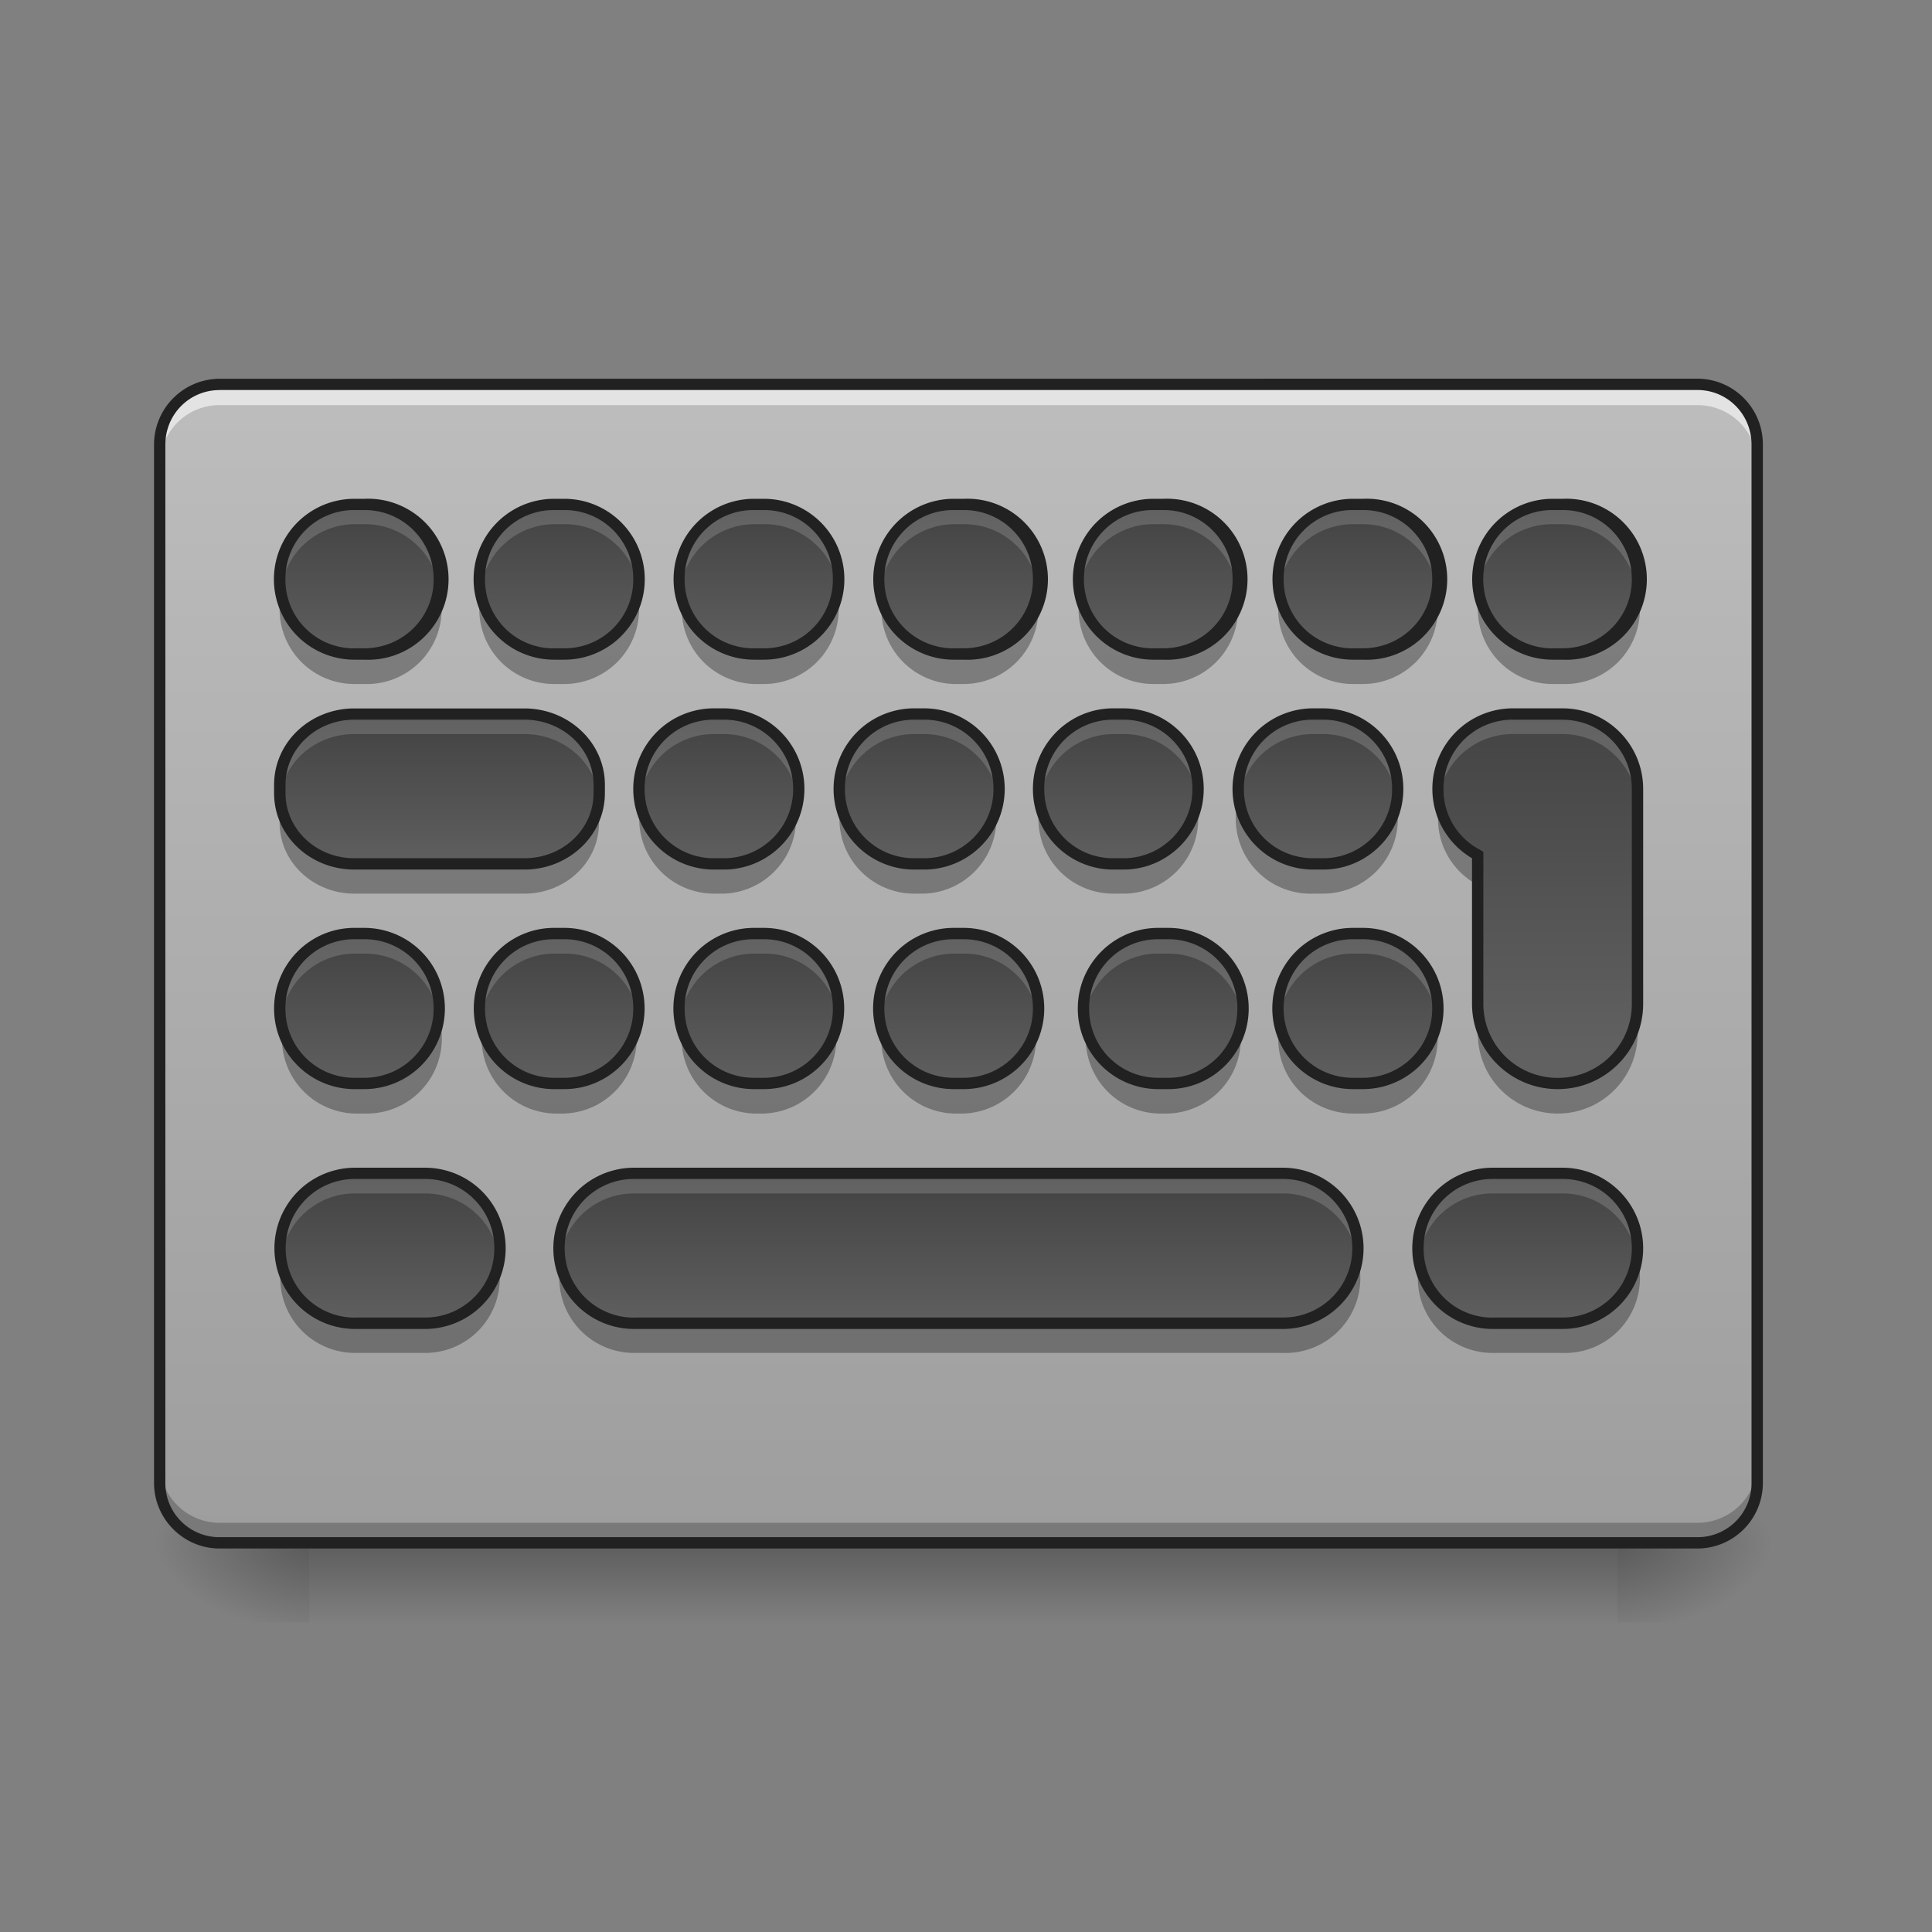 <svg xmlns="http://www.w3.org/2000/svg" width="22pt" height="22pt" viewBox="0 0 22 22"><rect x="0" y="0" width="22" height="22" fill="#808080" stroke="none"/><defs><linearGradient id="a" gradientUnits="userSpaceOnUse" x1="254" y1="233.5" x2="254" y2="254.667" gradientTransform="matrix(.043 0 0 .043 0 7.534)"><stop offset="0" stop-opacity=".275"/><stop offset="1" stop-opacity="0"/></linearGradient><radialGradient id="b" gradientUnits="userSpaceOnUse" cx="450.909" cy="189.579" fx="450.909" fy="189.579" r="21.167" gradientTransform="matrix(0 -.054 -.097 0 36.522 42.016)"><stop offset="0" stop-opacity=".314"/><stop offset=".222" stop-opacity=".275"/><stop offset="1" stop-opacity="0"/></radialGradient><radialGradient id="c" gradientUnits="userSpaceOnUse" cx="450.909" cy="189.579" fx="450.909" fy="189.579" r="21.167" gradientTransform="matrix(0 .054 .097 0 -14.578 -6.88)"><stop offset="0" stop-opacity=".314"/><stop offset=".222" stop-opacity=".275"/><stop offset="1" stop-opacity="0"/></radialGradient><radialGradient id="d" gradientUnits="userSpaceOnUse" cx="450.909" cy="189.579" fx="450.909" fy="189.579" r="21.167" gradientTransform="matrix(0 -.054 .097 0 -14.578 42.016)"><stop offset="0" stop-opacity=".314"/><stop offset=".222" stop-opacity=".275"/><stop offset="1" stop-opacity="0"/></radialGradient><radialGradient id="e" gradientUnits="userSpaceOnUse" cx="450.909" cy="189.579" fx="450.909" fy="189.579" r="21.167" gradientTransform="matrix(0 .054 -.097 0 36.522 -6.88)"><stop offset="0" stop-opacity=".314"/><stop offset=".222" stop-opacity=".275"/><stop offset="1" stop-opacity="0"/></radialGradient><linearGradient id="f" gradientUnits="userSpaceOnUse" x1="296.333" y1="167.354" x2="296.333" y2="-139.563" gradientTransform="matrix(.043 0 0 .043 0 10.262)"><stop offset="0" stop-color="#9e9e9e"/><stop offset="1" stop-color="#bdbdbd"/></linearGradient><linearGradient id="g" gradientUnits="userSpaceOnUse" x1="285.75" y1="135.604" x2="285.75" y2="177.938" gradientTransform="matrix(.043 0 0 -.043 -1.364 18.279)"><stop offset="0" stop-color="#616161"/><stop offset="1" stop-color="#424242"/></linearGradient><linearGradient id="h" gradientUnits="userSpaceOnUse" x1="285.75" y1="135.604" x2="285.75" y2="177.938" gradientTransform="matrix(.043 0 0 -.043 -1.364 21.007)"><stop offset="0" stop-color="#616161"/><stop offset="1" stop-color="#424242"/></linearGradient><linearGradient id="i" gradientUnits="userSpaceOnUse" x1="285.75" y1="135.604" x2="285.75" y2="177.938" gradientTransform="matrix(.043 0 0 -.043 -1.364 13.39)"><stop offset="0" stop-color="#616161"/><stop offset="1" stop-color="#424242"/></linearGradient><linearGradient id="j" gradientUnits="userSpaceOnUse" x1="285.75" y1="135.604" x2="285.75" y2="177.938" gradientTransform="matrix(.043 0 0 -.043 .455 15.777)"><stop offset="0" stop-color="#616161"/><stop offset="1" stop-color="#424242"/></linearGradient><linearGradient id="k" gradientUnits="userSpaceOnUse" x1="296.333" y1="135.604" x2="296.333" y2="177.938" gradientTransform="matrix(.043 0 0 -.043 .91 13.39)"><stop offset="0" stop-color="#616161"/><stop offset="1" stop-color="#424242"/></linearGradient><linearGradient id="l" gradientUnits="userSpaceOnUse" x1="285.75" y1="135.604" x2="285.75" y2="177.938" gradientTransform="matrix(.043 0 0 -.043 3.184 18.279)"><stop offset="0" stop-color="#616161"/><stop offset="1" stop-color="#424242"/></linearGradient><linearGradient id="m" gradientUnits="userSpaceOnUse" x1="285.75" y1="135.604" x2="285.75" y2="177.938" gradientTransform="matrix(.043 0 0 -.043 2.729 15.777)"><stop offset="0" stop-color="#616161"/><stop offset="1" stop-color="#424242"/></linearGradient><linearGradient id="n" gradientUnits="userSpaceOnUse" x1="285.75" y1="135.604" x2="285.75" y2="177.938" gradientTransform="matrix(.043 0 0 -.043 3.184 13.39)"><stop offset="0" stop-color="#616161"/><stop offset="1" stop-color="#424242"/></linearGradient><linearGradient id="o" gradientUnits="userSpaceOnUse" x1="285.75" y1="135.604" x2="285.75" y2="177.938" gradientTransform="matrix(.043 0 0 -.043 5.458 13.39)"><stop offset="0" stop-color="#616161"/><stop offset="1" stop-color="#424242"/></linearGradient><linearGradient id="p" gradientUnits="userSpaceOnUse" x1="285.75" y1="135.604" x2="285.75" y2="177.938" gradientTransform="matrix(.043 0 0 -.043 -3.638 18.279)"><stop offset="0" stop-color="#616161"/><stop offset="1" stop-color="#424242"/></linearGradient><linearGradient id="q" gradientUnits="userSpaceOnUse" x1="285.75" y1="135.604" x2="285.75" y2="177.938" gradientTransform="matrix(.043 0 0 -.043 -4.093 15.777)"><stop offset="0" stop-color="#616161"/><stop offset="1" stop-color="#424242"/></linearGradient><linearGradient id="r" gradientUnits="userSpaceOnUse" x1="285.75" y1="135.604" x2="285.75" y2="177.938" gradientTransform="matrix(.043 0 0 -.043 -3.638 13.39)"><stop offset="0" stop-color="#616161"/><stop offset="1" stop-color="#424242"/></linearGradient><linearGradient id="s" gradientUnits="userSpaceOnUse" x1="285.75" y1="135.604" x2="285.75" y2="177.938" gradientTransform="matrix(.043 0 0 -.043 -5.912 18.279)"><stop offset="0" stop-color="#616161"/><stop offset="1" stop-color="#424242"/></linearGradient><linearGradient id="t" gradientUnits="userSpaceOnUse" x1="285.75" y1="135.604" x2="285.75" y2="177.938" gradientTransform="matrix(.043 0 0 -.043 -5.912 13.39)"><stop offset="0" stop-color="#616161"/><stop offset="1" stop-color="#424242"/></linearGradient><linearGradient id="u" gradientUnits="userSpaceOnUse" x1="285.75" y1="135.604" x2="285.75" y2="177.938" gradientTransform="matrix(.043 0 0 -.043 -8.641 15.777)"><stop offset="0" stop-color="#616161"/><stop offset="1" stop-color="#424242"/></linearGradient><linearGradient id="v" gradientUnits="userSpaceOnUse" x1="285.75" y1="135.604" x2="285.75" y2="177.938" gradientTransform="matrix(.043 0 0 -.043 -8.186 13.39)"><stop offset="0" stop-color="#616161"/><stop offset="1" stop-color="#424242"/></linearGradient><linearGradient id="w" gradientUnits="userSpaceOnUse" x1="285.75" y1="135.604" x2="285.75" y2="177.938" gradientTransform="matrix(.043 0 0 -.043 4.775 21.007)"><stop offset="0" stop-color="#616161"/><stop offset="1" stop-color="#424242"/></linearGradient><linearGradient id="x" gradientUnits="userSpaceOnUse" x1="285.75" y1="135.604" x2="285.75" y2="177.938" gradientTransform="matrix(.043 0 0 -.043 -8.186 18.279)"><stop offset="0" stop-color="#616161"/><stop offset="1" stop-color="#424242"/></linearGradient><linearGradient id="y" gradientUnits="userSpaceOnUse" x1="285.75" y1="170" x2="285.75" y2="74.75" gradientTransform="matrix(.043 0 0 .043 5.458 4.691)"><stop offset="0" stop-color="#616161"/><stop offset="1" stop-color="#424242"/></linearGradient><linearGradient id="z" gradientUnits="userSpaceOnUse" x1="285.75" y1="135.604" x2="285.75" y2="177.938" gradientTransform="matrix(.043 0 0 -.043 .966 18.279)"><stop offset="0" stop-color="#616161"/><stop offset="1" stop-color="#424242"/></linearGradient><linearGradient id="A" gradientUnits="userSpaceOnUse" x1="285.75" y1="135.604" x2="285.75" y2="177.938" gradientTransform="matrix(.043 0 0 -.043 -1.811 15.777)"><stop offset="0" stop-color="#616161"/><stop offset="1" stop-color="#424242"/></linearGradient><linearGradient id="B" gradientUnits="userSpaceOnUse" x1="285.75" y1="135.604" x2="285.75" y2="177.938" gradientTransform="matrix(.043 0 0 -.043 -8.179 21.007)"><stop offset="0" stop-color="#616161"/><stop offset="1" stop-color="#424242"/></linearGradient></defs><path d="M3.523 17.566h14.895v.91H3.523zm0 0" fill="url(#a)"/><path d="M18.418 17.566h1.82v-.906h-1.82zm0 0" fill="url(#b)"/><path d="M3.523 17.566H1.707v.91h1.816zm0 0" fill="url(#c)"/><path d="M3.523 17.566H1.707v-.906h1.816zm0 0" fill="url(#d)"/><path d="M18.418 17.566h1.82v.91h-1.82zm0 0" fill="url(#e)"/><path d="M2.5 4.379h16.828c.379 0 .684.305.684.684v11.824c0 .375-.305.68-.684.68H2.5a.68.68 0 0 1-.68-.68V5.062c0-.378.305-.683.68-.683zm0 0" fill="url(#f)"/><path d="M10.86 10.973h.113a.854.854 0 0 1 0 1.707h-.114a.854.854 0 0 1 0-1.707zm0 0M7.219 13.703h7.39a.852.852 0 1 1 0 1.703H7.22a.851.851 0 1 1 0-1.703zm0 0M10.86 6.086h.113a.851.851 0 1 1 0 1.703h-.114a.852.852 0 0 1 0-1.703zm0 0M12.676 8.473h.117a.851.851 0 1 1 0 1.703h-.117a.851.851 0 1 1 0-1.703zm0 0M13.133 6.086h.113a.851.851 0 1 1 0 1.703h-.113a.851.851 0 1 1 0-1.703zm0 0M15.406 10.973h.114c.472 0 .851.382.851.851a.852.852 0 0 1-.851.856h-.114a.852.852 0 0 1-.851-.856c0-.469.379-.851.851-.851zm0 0M14.953 8.473h.113a.851.851 0 1 1 0 1.703h-.113a.852.852 0 1 1 0-1.703zm0 0M15.406 6.086h.114a.851.851 0 1 1 0 1.703h-.114a.851.851 0 1 1 0-1.703zm0 0M17.68 6.086h.113a.852.852 0 1 1 0 1.703h-.113a.851.851 0 1 1 0-1.703zm0 0M8.586 10.973h.113a.854.854 0 0 1 0 1.707h-.113a.854.854 0 0 1 0-1.707zm0 0M8.129 8.473h.113a.852.852 0 0 1 0 1.703H8.13a.851.851 0 1 1 0-1.703zm0 0M8.586 6.086h.113a.851.851 0 1 1 0 1.703h-.113a.852.852 0 0 1 0-1.703zm0 0M6.309 10.973h.117a.854.854 0 0 1 0 1.707h-.117a.854.854 0 0 1 0-1.707zm0 0M6.309 6.086h.117a.851.851 0 1 1 0 1.703h-.117a.851.851 0 1 1 0-1.703zm0 0M4.035 8.473H5.97c.472 0 .851.359.851.804v.094c0 .445-.379.805-.851.805H4.035c-.469 0-.851-.36-.851-.805v-.094c0-.445.382-.804.851-.804zm0 0M4.035 6.086h.113a.852.852 0 1 1 0 1.703h-.113a.851.851 0 1 1 0-1.703zm0 0M16.996 13.703h.797a.852.852 0 1 1 0 1.703h-.797a.851.851 0 1 1 0-1.703zm0 0M4.035 10.973h.113a.854.854 0 1 1 0 1.707h-.113a.854.854 0 0 1 0-1.707zm0 0M17.227 8.473a.852.852 0 0 0-.399 1.605v1.692c0 .503.406.91.91.91s.91-.407.91-.91V9.383c0-.012-.003-.024-.003-.035l.003-.024a.852.852 0 0 0-.855-.851zm0 0" fill-opacity=".314"/><path d="M2.5 17.574a.681.681 0 0 1-.68-.683v-.23c0 .374.305.679.68.679h16.828a.681.681 0 0 0 .684-.68v.23a.682.682 0 0 1-.684.684zm0 0" fill-opacity=".235"/><path d="M10.86 12.336h.113a.851.851 0 1 0 0-1.703h-.114a.852.852 0 0 0 0 1.703zm0 0" fill="url(#g)"/><path d="M7.219 15.066h7.39a.854.854 0 1 0 0-1.707H7.22a.854.854 0 0 0 0 1.707zm0 0" fill="url(#h)"/><path d="M2.5 4.379a.681.681 0 0 0-.68.684v.234c0-.379.305-.684.68-.684h16.828c.379 0 .684.305.684.684v-.234a.682.682 0 0 0-.684-.684zm0 0" fill="#fff" fill-opacity=".588"/><path d="M2.5 4.313a.75.75 0 0 0-.746.75v11.824c0 .41.336.746.746.746h16.828a.746.746 0 0 0 .746-.746V5.062a.747.747 0 0 0-.746-.75zm0 .128h16.828c.344 0 .617.278.617.622v11.824a.614.614 0 0 1-.617.617H2.5a.614.614 0 0 1-.617-.617V5.062c0-.343.273-.62.617-.62zm0 0" fill="#212121"/><path d="M10.86 7.45h.113a.854.854 0 0 0 0-1.708h-.114a.854.854 0 0 0 0 1.707zm0 0" fill="url(#i)"/><path d="M12.676 9.836h.117a.854.854 0 0 0 0-1.707h-.117a.854.854 0 0 0 0 1.707zm0 0" fill="url(#j)"/><path d="M13.133 7.45h.113a.851.851 0 0 0 .852-.852.852.852 0 0 0-.852-.856h-.113a.852.852 0 0 0-.852.856c0 .468.38.851.852.851zm0 0" fill="url(#k)"/><path d="M15.406 12.336h.114a.851.851 0 1 0 0-1.703h-.114a.851.851 0 1 0 0 1.703zm0 0" fill="url(#l)"/><path d="M14.953 9.836h.113a.854.854 0 0 0 0-1.707h-.113a.854.854 0 0 0 0 1.707zm0 0" fill="url(#m)"/><path d="M15.406 7.45h.114a.851.851 0 0 0 .851-.852.852.852 0 0 0-.851-.856h-.114a.852.852 0 0 0-.851.856c0 .468.379.851.851.851zm0 0" fill="url(#n)"/><path d="M17.68 7.45h.113a.854.854 0 1 0 0-1.708h-.113a.854.854 0 0 0 0 1.707zm0 0" fill="url(#o)"/><path d="M8.586 12.336h.113a.851.851 0 1 0 0-1.703h-.113a.852.852 0 0 0 0 1.703zm0 0" fill="url(#p)"/><path d="M8.129 9.836h.113a.854.854 0 1 0 0-1.707H8.13a.854.854 0 0 0 0 1.707zm0 0" fill="url(#q)"/><path d="M8.586 7.45h.113a.854.854 0 0 0 0-1.708h-.113a.854.854 0 0 0 0 1.707zm0 0" fill="url(#r)"/><path d="M6.309 12.336h.117a.851.851 0 1 0 0-1.703h-.117a.851.851 0 1 0 0 1.703zm0 0" fill="url(#s)"/><path d="M6.309 7.45h.117a.854.854 0 0 0 0-1.708h-.117a.854.854 0 0 0 0 1.707zm0 0" fill="url(#t)"/><path d="M4.035 9.836H5.97c.472 0 .851-.36.851-.805v-.094c0-.445-.379-.808-.851-.808H4.035c-.469 0-.851.363-.851.809v.093c0 .446.382.805.851.805zm0 0" fill="url(#u)"/><path d="M4.035 7.45h.113a.854.854 0 1 0 0-1.708h-.113a.854.854 0 0 0 0 1.707zm0 0" fill="url(#v)"/><path d="M16.996 15.066h.797a.854.854 0 1 0 0-1.707h-.797a.854.854 0 0 0 0 1.707zm0 0" fill="url(#w)"/><path d="M4.035 12.336h.113a.852.852 0 1 0 0-1.703h-.113a.851.851 0 1 0 0 1.703zm0 0" fill="url(#x)"/><path d="M17.227 8.129a.855.855 0 0 0-.399 1.61v1.69c0 .505.406.907.91.907s.91-.402.91-.906V9.04c0-.009-.003-.02-.003-.032l.003-.024a.855.855 0 0 0-.855-.855zm0 0" fill="url(#y)"/><path d="M7.219 13.36a.852.852 0 0 0-.852.855c0 .039.004.074.008.113a.849.849 0 0 1 .844-.738h7.39c.434 0 .79.32.848.738.004-.039.008-.074.008-.113a.855.855 0 0 0-.856-.856zm0 0M14.953 8.129a.855.855 0 0 0-.855.855c0 .04.004.075.007.114a.852.852 0 0 1 .848-.739h.113c.434 0 .79.32.844.739.004-.04.008-.075.008-.114a.852.852 0 0 0-.852-.855zm0 0M4.035 8.129c-.473 0-.851.36-.851.809v.093c0 .024 0 .043.003.067.036-.414.399-.739.848-.739H5.97c.449 0 .816.325.851.739v-.161c0-.449-.379-.808-.851-.808zm0 0M16.996 13.36a.854.854 0 0 0-.851.855c0 .039.003.074.007.113a.849.849 0 0 1 .844-.738h.797c.434 0 .789.32.848.738a.855.855 0 0 0-.848-.969zm0 0M17.227 8.129a.855.855 0 0 0-.856.855c0 .04.004.075.008.114a.852.852 0 0 1 .848-.739h.566c.473 0 .855.38.855.852v-.172c0-.008-.003-.02-.003-.031l.003-.024a.855.855 0 0 0-.855-.855zm1.421 1.082c0 .008-.003.016-.003.023l.003.036zm0 0M15.406 10.633a.849.849 0 0 0-.844.965.849.849 0 0 1 .844-.739h.114c.433 0 .789.32.843.739.008-.036.008-.075.008-.114a.849.849 0 0 0-.851-.851zm0 0M10.867 10.633a.852.852 0 0 0-.847.965.855.855 0 0 1 .847-.739h.113c.434 0 .79.32.844.739a.849.849 0 0 0-.844-.965zm0 0M8.594 10.633a.852.852 0 0 0-.848.965.85.85 0 0 1 .848-.739h.113c.434 0 .79.32.844.739a.849.849 0 0 0-.844-.965zm0 0M6.316 10.633a.849.849 0 0 0-.843.965.849.849 0 0 1 .843-.739h.118c.433 0 .789.32.843.739a.851.851 0 0 0-.844-.965zm0 0M4.043 10.633a.849.849 0 0 0-.844.965.849.849 0 0 1 .844-.739h.113c.434 0 .793.32.848.739a.852.852 0 0 0-.848-.965zm0 0M15.406 5.742a.852.852 0 0 0-.844.969.852.852 0 0 1 .844-.742h.114c.433 0 .789.324.843.742.008-.04.008-.078.008-.113a.852.852 0 0 0-.851-.856zm0 0M10.867 5.742a.855.855 0 0 0-.855.856c0 .035.004.074.008.113a.859.859 0 0 1 .847-.742h.113c.434 0 .79.324.844.742.004-.04.008-.078.008-.113a.852.852 0 0 0-.852-.856zm0 0M8.594 5.742a.855.855 0 0 0-.856.856c0 .035.004.074.008.113a.853.853 0 0 1 .848-.742h.113c.434 0 .79.324.844.742.004-.04.008-.078.008-.113a.852.852 0 0 0-.852-.856zm0 0M6.316 5.742a.852.852 0 0 0-.851.856c0 .035.004.074.008.113a.852.852 0 0 1 .843-.742h.118c.433 0 .789.324.843.742.004-.04.008-.078.008-.113a.854.854 0 0 0-.851-.856zm0 0M4.043 5.742a.852.852 0 0 0-.844.969.852.852 0 0 1 .844-.742h.113c.434 0 .793.324.848.742.004-.04.008-.078.008-.113a.855.855 0 0 0-.856-.856zm0 0M17.672 5.742a.852.852 0 0 0-.852.856c0 .035.004.074.008.113a.852.852 0 0 1 .844-.742h.113c.434 0 .79.324.848.742.004-.04.008-.078.008-.113a.855.855 0 0 0-.856-.856zm0 0M13.133 5.742a.852.852 0 0 0-.844.969.852.852 0 0 1 .844-.742h.113c.434 0 .79.324.844.742.008-.04.008-.078.008-.113a.852.852 0 0 0-.852-.856zm0 0M12.684 8.129a.852.852 0 0 0-.852.855c0 .04.004.075.008.114a.849.849 0 0 1 .844-.739h.117c.433 0 .789.32.844.739.003-.04.007-.075.007-.114a.854.854 0 0 0-.851-.855zm0 0M8.129 8.129a.852.852 0 0 0-.852.855c0 .04.004.075.008.114a.849.849 0 0 1 .844-.739h.113c.434 0 .79.32.848.739.004-.04.008-.075.008-.114a.855.855 0 0 0-.856-.855zm0 0" fill="#c7c7c7" fill-opacity=".235"/><path d="M10.86 12.402a.917.917 0 1 1 0-1.836h.113a.917.917 0 1 1 0 1.836zm0-.129h.113c.437 0 .789-.351.789-.789a.787.787 0 0 0-.79-.789h-.113a.787.787 0 0 0-.789.79c0 .437.352.788.79.788zm0 0M7.219 15.133a.917.917 0 1 1 0-1.836h7.39a.917.917 0 1 1 0 1.836zm0-.13h7.39c.438 0 .79-.35.79-.788a.787.787 0 0 0-.79-.79H7.22a.787.787 0 0 0-.79.79c0 .437.352.789.79.789zm0 0M10.86 7.512a.916.916 0 1 1 0-1.832h.113a.917.917 0 1 1 0 1.832zm0-.13h.113c.437 0 .789-.347.789-.784a.784.784 0 0 0-.79-.79h-.113a.784.784 0 0 0-.789.79c0 .437.352.785.79.785zm0 0M12.676 9.902a.916.916 0 0 1-.914-.918c0-.507.41-.918.914-.918h.117c.504 0 .914.41.914.918s-.41.918-.914.918zm0-.129h.117a.784.784 0 0 0 .785-.789.784.784 0 0 0-.785-.789h-.117a.784.784 0 0 0-.785.79c0 .437.347.788.785.788zm0 0M13.133 7.512a.916.916 0 1 1 0-1.832h.113a.917.917 0 1 1 0 1.832zm0-.13h.113c.438 0 .79-.347.79-.784a.784.784 0 0 0-.79-.79h-.113a.784.784 0 0 0-.79.79c0 .437.352.785.79.785zm0 0M15.406 12.402a.917.917 0 1 1 0-1.836h.114a.917.917 0 1 1 0 1.836zm0-.129h.114c.437 0 .789-.351.789-.789a.787.787 0 0 0-.79-.789h-.113a.787.787 0 0 0-.789.79c0 .437.352.788.79.788zm0 0M14.953 9.902a.917.917 0 1 1 0-1.836h.113c.504 0 .914.41.914.918s-.41.918-.914.918zm0-.129h.113a.784.784 0 0 0 .786-.789.784.784 0 0 0-.786-.789h-.113a.784.784 0 0 0-.789.79c0 .437.348.788.79.788zm0 0M15.406 7.512a.916.916 0 1 1 0-1.832h.114a.917.917 0 1 1 0 1.832zm0-.13h.114c.437 0 .789-.347.789-.784a.784.784 0 0 0-.79-.79h-.113a.784.784 0 0 0-.789.79c0 .437.352.785.79.785zm0 0M17.68 7.512a.916.916 0 1 1 0-1.832h.113a.917.917 0 1 1 0 1.832zm0-.13h.113c.437 0 .789-.347.789-.784a.784.784 0 0 0-.789-.79h-.113a.784.784 0 0 0-.79.79c0 .437.352.785.79.785zm0 0M8.586 12.402a.917.917 0 1 1 0-1.836h.113c.504 0 .914.41.914.918s-.41.918-.914.918zm0-.129h.113a.784.784 0 0 0 .785-.789.784.784 0 0 0-.785-.789h-.113a.784.784 0 0 0-.79.79c0 .437.349.788.79.788zm0 0M8.129 9.902a.917.917 0 1 1 0-1.836h.113a.917.917 0 1 1 0 1.836zm0-.129h.113c.438 0 .79-.351.79-.789a.787.787 0 0 0-.79-.789H8.13a.787.787 0 0 0-.79.79c0 .437.352.788.79.788zm0 0M8.586 7.512a.916.916 0 1 1 0-1.832h.113a.916.916 0 0 1 0 1.832zm0-.13h.113a.78.78 0 0 0 .785-.784.781.781 0 0 0-.785-.79h-.113a.782.782 0 0 0-.79.79c0 .437.349.785.79.785zm0 0M6.309 12.402a.916.916 0 0 1-.914-.918c0-.507.41-.918.914-.918h.117c.504 0 .914.41.914.918s-.41.918-.914.918zm0-.129h.117a.784.784 0 0 0 .785-.789.784.784 0 0 0-.785-.789h-.117a.784.784 0 0 0-.786.79c0 .437.348.788.786.788zm0 0M6.309 7.512a.915.915 0 0 1 0-1.832h.117a.916.916 0 0 1 0 1.832zm0-.13h.117a.78.78 0 0 0 .785-.784.781.781 0 0 0-.785-.79h-.117a.781.781 0 0 0-.786.79.78.78 0 0 0 .786.785zm0 0M4.035 9.902c-.504 0-.914-.386-.914-.87v-.095c0-.484.41-.87.914-.87H5.97c.504 0 .918.386.918.87v.094c0 .485-.414.871-.918.871zm0-.129H5.97c.441 0 .789-.332.789-.742v-.094c0-.41-.348-.742-.79-.742H4.036c-.437 0-.785.332-.785.742v.094c0 .41.348.742.785.742zm0 0M4.035 7.512a.915.915 0 0 1 0-1.832h.113a.917.917 0 1 1 0 1.832zm0-.13h.113c.438 0 .79-.347.79-.784a.784.784 0 0 0-.79-.79h-.113a.781.781 0 0 0-.785.79.78.78 0 0 0 .785.785zm0 0M16.996 15.133a.916.916 0 0 1-.914-.918c0-.508.41-.918.914-.918h.797a.917.917 0 1 1 0 1.836zm0-.13h.797c.437 0 .789-.35.789-.788a.787.787 0 0 0-.789-.79h-.797a.784.784 0 0 0-.785.79c0 .437.348.789.785.789zm0 0M17.227 8.066a.917.917 0 0 0-.465 1.707v1.657c0 .535.437.972.976.972.54 0 .973-.437.973-.972V9.04v-.032-.024a.917.917 0 0 0-.918-.918zm0 .13h.566c.437 0 .789.35.789.788V11.43a.84.84 0 0 1-.844.844.844.844 0 0 1-.847-.843V9.7l-.032-.02a.773.773 0 0 1-.422-.696c0-.437.352-.789.79-.789zm0 0M4.035 12.402a.916.916 0 0 1-.914-.918c0-.507.41-.918.914-.918h.113a.917.917 0 1 1 0 1.836zm0-.129h.113c.438 0 .79-.351.79-.789a.787.787 0 0 0-.79-.789h-.113a.784.784 0 0 0-.785.79c0 .437.348.788.785.788zm0 0" fill="#212121"/><path d="M13.188 10.973h.117a.854.854 0 0 1 0 1.707h-.117a.854.854 0 0 1 0-1.707zm0 0" fill-opacity=".314"/><path d="M13.188 12.336h.117a.851.851 0 1 0 0-1.703h-.117a.851.851 0 1 0 0 1.703zm0 0" fill="url(#z)"/><path d="M13.188 10.633a.849.849 0 0 0-.844.965.849.849 0 0 1 .844-.739h.117c.433 0 .789.32.843.739a.851.851 0 0 0-.844-.965zm0 0" fill="#c7c7c7" fill-opacity=".235"/><path d="M13.188 12.402a.916.916 0 0 1-.915-.918c0-.507.41-.918.915-.918h.117c.504 0 .914.41.914.918s-.41.918-.914.918zm0-.129h.117a.784.784 0 0 0 .785-.789.784.784 0 0 0-.785-.789h-.117a.784.784 0 0 0-.786.79c0 .437.348.788.786.788zm0 0" fill="#212121"/><path d="M10.41 8.473h.113a.852.852 0 0 1 0 1.703h-.113a.851.851 0 1 1 0-1.703zm0 0" fill-opacity=".314"/><path d="M10.41 9.836h.113a.854.854 0 1 0 0-1.707h-.113a.854.854 0 0 0 0 1.707zm0 0" fill="url(#A)"/><path d="M10.41 8.129a.852.852 0 0 0-.851.855c0 .04.004.075.007.114a.849.849 0 0 1 .844-.739h.113c.434 0 .793.32.848.739.004-.04.008-.075.008-.114a.855.855 0 0 0-.856-.855zm0 0" fill="#c7c7c7" fill-opacity=".235"/><path d="M10.41 9.902a.917.917 0 1 1 0-1.836h.113a.917.917 0 1 1 0 1.836zm0-.129h.113c.438 0 .79-.351.79-.789a.787.787 0 0 0-.79-.789h-.113a.787.787 0 0 0-.789.79c0 .437.352.788.79.788zm0 0" fill="#212121"/><path d="M4.043 13.703h.797c.473 0 .851.379.851.852a.849.849 0 0 1-.851.851h-.797a.851.851 0 1 1 0-1.703zm0 0" fill-opacity=".314"/><path d="M4.043 15.066h.797a.851.851 0 0 0 .851-.851.852.852 0 0 0-.851-.856h-.797a.854.854 0 0 0 0 1.707zm0 0" fill="url(#B)"/><path d="M4.043 13.36a.852.852 0 0 0-.852.855c0 .039.004.074.008.113a.849.849 0 0 1 .844-.738h.797c.433 0 .789.32.844.738.007-.039.007-.074.007-.113a.852.852 0 0 0-.851-.856zm0 0" fill="#c7c7c7" fill-opacity=".235"/><path d="M4.043 15.133a.917.917 0 1 1 0-1.836h.797a.917.917 0 1 1 0 1.836zm0-.13h.797c.437 0 .789-.35.789-.788a.787.787 0 0 0-.79-.79h-.796a.787.787 0 0 0-.79.79c0 .437.352.789.79.789zm0 0" fill="#212121"/></svg>